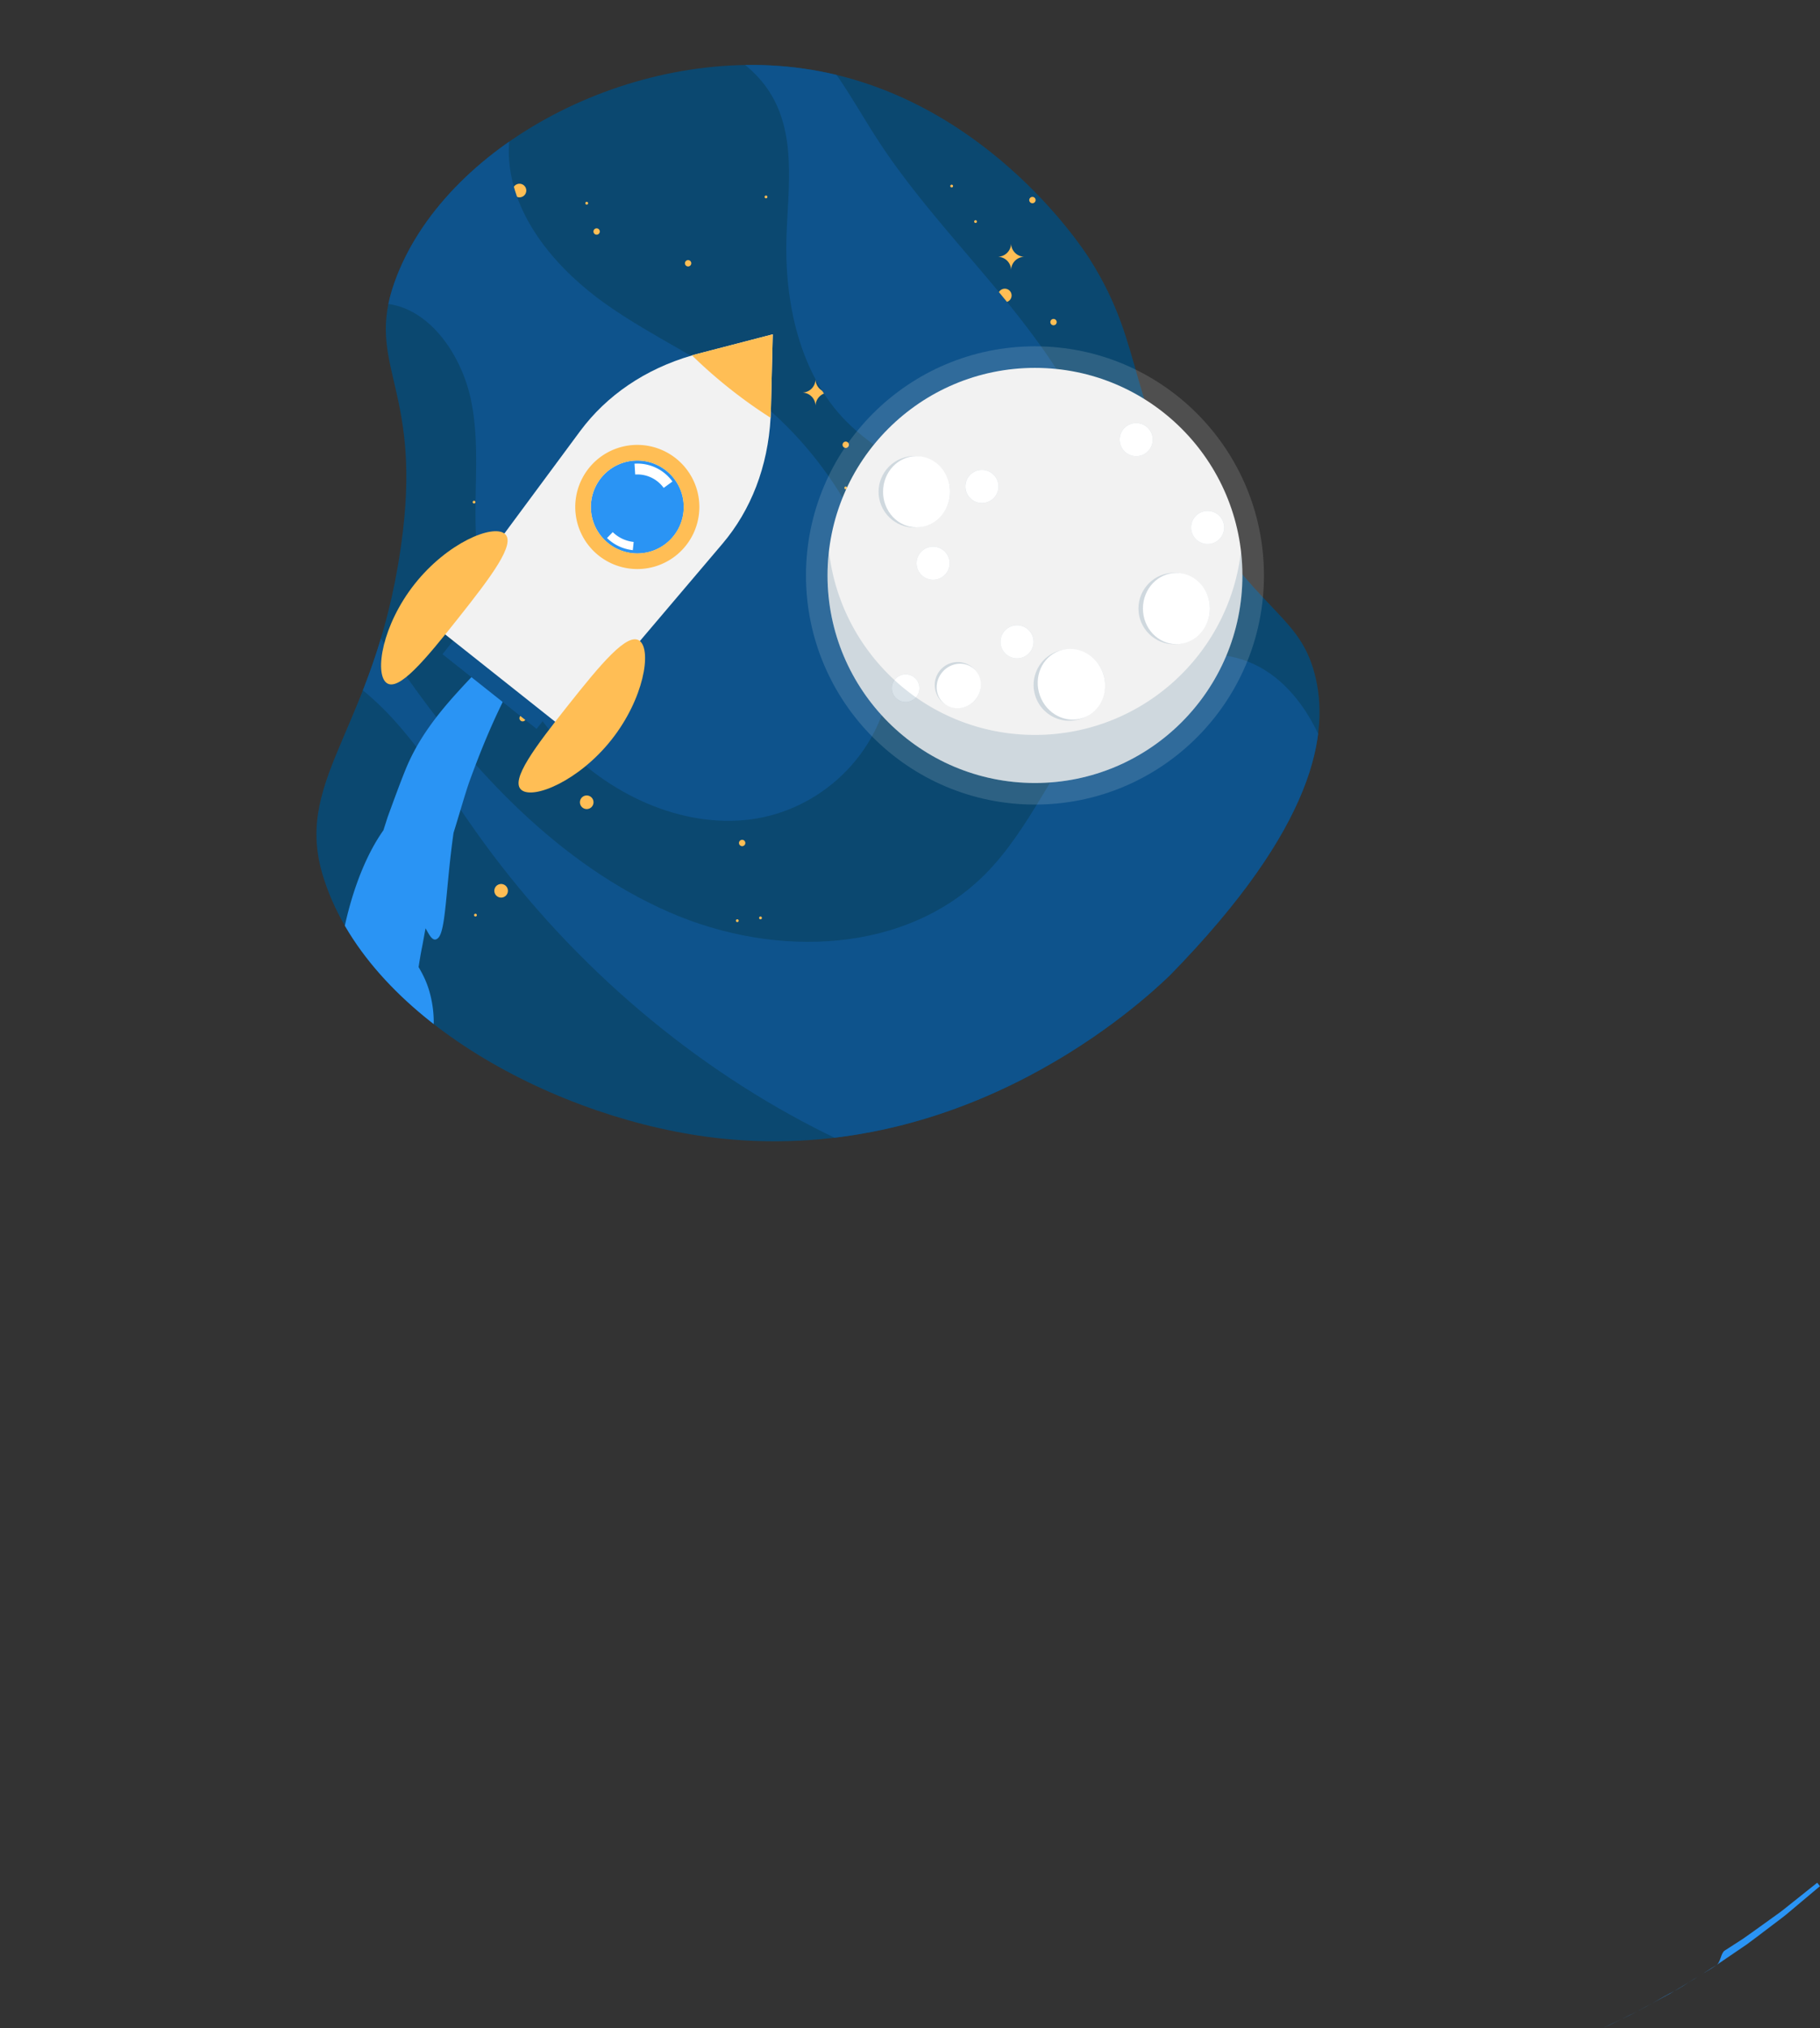 <svg xmlns="http://www.w3.org/2000/svg" xmlns:xlink="http://www.w3.org/1999/xlink" viewBox="0 0 2871.58 3197.87"><rect x="0" y="0" width="2871.58" height="3197.87" fill="#333333" stroke="none"/><defs><style>.cls-1{fill:none;}.cls-2{isolation:isolate;}.cls-3{fill:#2a94f4;}.cls-12,.cls-4{fill:#0b4870;}.cls-5{clip-path:url(#clip-path);}.cls-6{fill:#ffbe55;}.cls-7,.cls-8{fill:#0e538c;}.cls-7{mix-blend-mode:lighten;}.cls-11,.cls-9{fill:#f2f2f2;}.cls-10{fill:#fff;}.cls-11,.cls-12{opacity:0.15;}</style><clipPath id="clip-path" transform="translate(254.24 -62.37)"><path class="cls-1" d="M1591.45,1600.45c-44.43,42.65-319.52,298.22-708.27,257.09-253.86-26.87-561.29-188-628.76-417.12-46-156.13,90.49-235,127-540C408.73,672.2,322.58,636.3,368,508.12c76.51-216,374.87-376,645.28-337.62,280.41,39.77,438.62,279.7,451.19,299.42,92.26,144.68,54.28,226.58,181.71,418.14,94.49,142,150.16,149.31,173.45,235.4C1844.83,1216.65,1822,1364.89,1591.45,1600.45Z"/></clipPath></defs><title>To_the_moon_July312019</title><g class="cls-2"><g id="Layer_1" data-name="Layer 1"><path class="cls-3" d="M2432.05,3174.85l-6.28,3.86C2427.52,3177.7,2429.68,3176.36,2432.05,3174.85Z" transform="translate(254.24 -62.37)"/><path class="cls-3" d="M2330.3,3233.24c-8.55,4.29-17.4,8.74-26.44,13.19C2312.9,3242.11,2321.76,3237.79,2330.3,3233.24Z" transform="translate(254.24 -62.37)"/><path class="cls-3" d="M2352.56,3221.16l-22.26,12.08C2337.09,3229.77,2344.77,3225.53,2352.56,3221.16Z" transform="translate(254.24 -62.37)"/><path class="cls-3" d="M2425.77,3178.71c-5.78,3.28-10.55,6.29-15.21,9.27C2415.7,3184.83,2420.77,3181.72,2425.77,3178.71Z" transform="translate(254.24 -62.37)"/><path class="cls-3" d="M2410.56,3188c-7.38,4.53-14.93,9.15-22.71,13.74C2397.09,3196.68,2403.71,3192.36,2410.56,3188Z" transform="translate(254.24 -62.37)"/><path class="cls-3" d="M2612.92,3031.08l-38.88,31c-6.4,5-13.3,10.89-21.33,16.74l-26.37,18.93c-9.55,6.77-19.63,14.27-30.69,21.85L2467,3138.07c-6.33,4.08-6.32,18.5-13,22.8-5.2,3-14.6,9.3-22,14l14.69-9,19.36-13.17,35.65-24.26c11-7.93,21-15.78,30.45-22.86l26.12-19.78c7.93-6.09,14.65-12.14,20.93-17.29l38.09-32Z" transform="translate(254.24 -62.37)"/><path class="cls-3" d="M2352.56,3221.16l28.06-15.21q3.65-2.11,7.23-4.23l-.64.36C2377.33,3207.12,2364.8,3214.3,2352.56,3221.16Z" transform="translate(254.24 -62.37)"/><path class="cls-3" d="M2303.86,3246.43c-9.46,4.51-19.13,9-28.87,13.81C2284.72,3255.76,2294.39,3251.09,2303.86,3246.43Z" transform="translate(254.24 -62.37)"/><path class="cls-4" d="M1591.45,1600.45c-44.43,42.65-319.52,298.22-708.27,257.09-253.86-26.87-561.29-188-628.76-417.12-46-156.13,90.49-235,127-540C408.73,672.2,322.58,636.3,368,508.12c76.51-216,374.87-376,645.28-337.62,280.41,39.77,438.62,279.7,451.19,299.42,92.26,144.68,54.28,226.58,181.71,418.14,94.49,142,150.16,149.31,173.45,235.4C1844.83,1216.65,1822,1364.89,1591.45,1600.45Z" transform="translate(254.24 -62.37)"/><g class="cls-5"><path class="cls-6" d="M682.19,1327.4a10.71,10.71,0,1,1-10.71-10.71A10.71,10.71,0,0,1,682.19,1327.4Z" transform="translate(254.24 -62.37)"/><path class="cls-6" d="M1247.27,1913.8a10.71,10.71,0,1,1-10.7-10.7A10.71,10.71,0,0,1,1247.27,1913.8Z" transform="translate(254.24 -62.37)"/><path class="cls-6" d="M576.12,362.81a10.71,10.71,0,1,1-10.7-10.7A10.7,10.7,0,0,1,576.12,362.81Z" transform="translate(254.24 -62.37)"/><path class="cls-6" d="M1346.8,1579.7a10.7,10.7,0,1,1-10.7-10.7A10.7,10.7,0,0,1,1346.8,1579.7Z" transform="translate(254.24 -62.37)"/><path class="cls-6" d="M1159.48,808.85a10.71,10.71,0,1,1-10.7-10.7A10.7,10.7,0,0,1,1159.48,808.85Z" transform="translate(254.24 -62.37)"/><path class="cls-6" d="M1341.84,528.29a10.7,10.7,0,1,1-10.7-10.7A10.7,10.7,0,0,1,1341.84,528.29Z" transform="translate(254.24 -62.37)"/><path class="cls-6" d="M547.13,1467a10.71,10.71,0,1,1-10.7-10.71A10.7,10.7,0,0,1,547.13,1467Z" transform="translate(254.24 -62.37)"/><path class="cls-6" d="M495.92,1296.31a2.2,2.2,0,1,1-2.2-2.2A2.19,2.19,0,0,1,495.92,1296.31Z" transform="translate(254.24 -62.37)"/><path class="cls-6" d="M514.61,756.54a2.2,2.2,0,1,1-2.2-2.19A2.2,2.2,0,0,1,514.61,756.54Z" transform="translate(254.24 -62.37)"/><path class="cls-6" d="M956.54,372.88a2.2,2.2,0,1,1-2.2-2.19A2.21,2.21,0,0,1,956.54,372.88Z" transform="translate(254.24 -62.37)"/><path class="cls-6" d="M1082.37,831.71a2.2,2.2,0,1,1-2.19-2.2A2.2,2.2,0,0,1,1082.37,831.71Z" transform="translate(254.24 -62.37)"/><path class="cls-6" d="M1084.57,1964.8a2.2,2.2,0,1,1-2.2-2.19A2.19,2.19,0,0,1,1084.57,1964.8Z" transform="translate(254.24 -62.37)"/><circle class="cls-6" cx="1163.29" cy="1451.76" r="2.2"/><path class="cls-6" d="M579.73,1156.69a2.2,2.2,0,1,1-2.2-2.2A2.2,2.2,0,0,1,579.73,1156.69Z" transform="translate(254.24 -62.37)"/><path class="cls-6" d="M1333.34,751.58a2.2,2.2,0,1,1-2.2-2.19A2.2,2.2,0,0,1,1333.34,751.58Z" transform="translate(254.24 -62.37)"/><path class="cls-6" d="M1249.47,355.73a2.2,2.2,0,1,1-2.2-2.19A2.21,2.21,0,0,1,1249.47,355.73Z" transform="translate(254.24 -62.37)"/><path class="cls-6" d="M538.62,539a2.2,2.2,0,1,1-2.19-2.2A2.19,2.19,0,0,1,538.62,539Z" transform="translate(254.24 -62.37)"/><path class="cls-6" d="M495.92,854.13a2.2,2.2,0,1,1-2.2-2.2A2.19,2.19,0,0,1,495.92,854.13Z" transform="translate(254.24 -62.37)"/><circle class="cls-6" cx="925.72" cy="320.44" r="2.2"/><path class="cls-6" d="M1144.76,888a2.2,2.2,0,1,1-2.2-2.19A2.21,2.21,0,0,1,1144.76,888Z" transform="translate(254.24 -62.37)"/><path class="cls-6" d="M498.12,1505.34a2.2,2.2,0,1,1-2.2-2.2A2.21,2.21,0,0,1,498.12,1505.34Z" transform="translate(254.24 -62.37)"/><path class="cls-6" d="M1089,1904.59a2.2,2.2,0,1,1-2.19-2.2A2.19,2.19,0,0,1,1089,1904.59Z" transform="translate(254.24 -62.37)"/><path class="cls-6" d="M1107.25,867.83a2.2,2.2,0,1,1-2.2-2.2A2.2,2.2,0,0,1,1107.25,867.83Z" transform="translate(254.24 -62.37)"/><path class="cls-6" d="M1374.76,1529.44a2.2,2.2,0,1,1-2.2-2.19A2.2,2.2,0,0,1,1374.76,1529.44Z" transform="translate(254.24 -62.37)"/><path class="cls-6" d="M947.86,1509.73a2.2,2.2,0,1,1-2.2-2.19A2.2,2.2,0,0,1,947.86,1509.73Z" transform="translate(254.24 -62.37)"/><path class="cls-6" d="M1435.15,1087.78a2.2,2.2,0,1,1-2.2-2.2A2.2,2.2,0,0,1,1435.15,1087.78Z" transform="translate(254.24 -62.37)"/><path class="cls-6" d="M1276.18,1764.22a2.2,2.2,0,1,1-2.2-2.2A2.2,2.2,0,0,1,1276.18,1764.22Z" transform="translate(254.24 -62.37)"/><path class="cls-6" d="M1408,1885.37a2.2,2.2,0,1,1-2.2-2.19A2.2,2.2,0,0,1,1408,1885.37Z" transform="translate(254.24 -62.37)"/><path class="cls-6" d="M470.07,1213.47a2.19,2.19,0,1,1-2.75-1.44A2.2,2.2,0,0,1,470.07,1213.47Z" transform="translate(254.24 -62.37)"/><path class="cls-6" d="M1415.06,851.28a2.19,2.19,0,1,1-2.74-1.45A2.2,2.2,0,0,1,1415.06,851.28Z" transform="translate(254.24 -62.37)"/><path class="cls-6" d="M1287.05,411.1a2.19,2.19,0,1,1-2.74-1.45A2.19,2.19,0,0,1,1287.05,411.1Z" transform="translate(254.24 -62.37)"/><path class="cls-6" d="M575.34,1194.86a5,5,0,1,1-5-5A5,5,0,0,1,575.34,1194.86Z" transform="translate(254.24 -62.37)"/><path class="cls-6" d="M1413,570.27a5,5,0,1,1-5-5A5,5,0,0,1,1413,570.27Z" transform="translate(254.24 -62.37)"/><path class="cls-6" d="M1031.35,1926.42a5,5,0,1,1-5-5A5,5,0,0,1,1031.35,1926.42Z" transform="translate(254.24 -62.37)"/><path class="cls-6" d="M1107.81,934.65a5,5,0,1,1-5-5A5,5,0,0,1,1107.81,934.65Z" transform="translate(254.24 -62.37)"/><path class="cls-6" d="M1341.06,1744.41a5,5,0,1,1-5-5A5,5,0,0,1,1341.06,1744.41Z" transform="translate(254.24 -62.37)"/><path class="cls-6" d="M1246.49,1668.73a5,5,0,1,1-5-5A5,5,0,0,1,1246.49,1668.73Z" transform="translate(254.24 -62.37)"/><path class="cls-6" d="M1396.9,982.1a5,5,0,1,1-5-5A5,5,0,0,1,1396.9,982.1Z" transform="translate(254.24 -62.37)"/><path class="cls-6" d="M911.81,1189.9a5,5,0,1,1-5-5A5,5,0,0,1,911.81,1189.9Z" transform="translate(254.24 -62.37)"/><path class="cls-6" d="M916.77,835a5,5,0,1,1-5-5A5,5,0,0,1,916.77,835Z" transform="translate(254.24 -62.37)"/><path class="cls-6" d="M1085.14,763.7a5,5,0,1,1-5-5A5,5,0,0,1,1085.14,763.7Z" transform="translate(254.24 -62.37)"/><path class="cls-6" d="M831.49,888a5,5,0,1,1-5-5A5,5,0,0,1,831.49,888Z" transform="translate(254.24 -62.37)"/><path class="cls-6" d="M921.73,1391.62a5,5,0,1,1-5-5A5,5,0,0,1,921.73,1391.62Z" transform="translate(254.24 -62.37)"/><path class="cls-6" d="M493.72,1161.65a5,5,0,1,1-5-5A5,5,0,0,1,493.72,1161.65Z" transform="translate(254.24 -62.37)"/><path class="cls-6" d="M1379.72,377.84a5,5,0,1,1-5-5A5,5,0,0,1,1379.72,377.84Z" transform="translate(254.24 -62.37)"/><path class="cls-6" d="M692.11,427.41a5,5,0,1,1-5-5A5,5,0,0,1,692.11,427.41Z" transform="translate(254.24 -62.37)"/><path class="cls-6" d="M488.76,488.51a5,5,0,1,1-5-5A5,5,0,0,1,488.76,488.51Z" transform="translate(254.24 -62.37)"/><path class="cls-6" d="M570.38,862.87a5,5,0,1,1-5-5A5,5,0,0,1,570.38,862.87Z" transform="translate(254.24 -62.37)"/><path class="cls-6" d="M836.45,477.52a5,5,0,1,1-5-5A5,5,0,0,1,836.45,477.52Z" transform="translate(254.24 -62.37)"/><path class="cls-6" d="M1058.73,870a5,5,0,1,1-5-5A5,5,0,0,1,1058.73,870Z" transform="translate(254.24 -62.37)"/><path class="cls-6" d="M650.22,1129.74h0A21.26,21.26,0,0,0,629,1108.48h0a21.26,21.26,0,0,0,21.26-21.26h0a21.26,21.26,0,0,0,21.26,21.26h0A21.26,21.26,0,0,0,650.22,1129.74Z" transform="translate(254.24 -62.37)"/><path class="cls-6" d="M1032.5,702.66h0a21.26,21.26,0,0,0-21.26-21.26h0a21.26,21.26,0,0,0,21.26-21.26h0a21.26,21.26,0,0,0,21.27,21.26h0A21.26,21.26,0,0,0,1032.5,702.66Z" transform="translate(254.24 -62.37)"/><path class="cls-6" d="M933.08,1744.41h0a21.26,21.26,0,0,0-21.27-21.26h0a21.26,21.26,0,0,0,21.27-21.26h0a21.26,21.26,0,0,0,21.26,21.26h0A21.26,21.26,0,0,0,933.08,1744.41Z" transform="translate(254.24 -62.37)"/><path class="cls-6" d="M1341.06,488.51h0a21.26,21.26,0,0,0-21.26-21.26h0A21.26,21.26,0,0,0,1341.06,446h0a21.26,21.26,0,0,0,21.26,21.27h0A21.26,21.26,0,0,0,1341.06,488.51Z" transform="translate(254.24 -62.37)"/><path class="cls-7" d="M-162.8,1471.32C-151.32,1342.94-90.13,1225,4,1149.87c49.48-39.5,110.57-68,175.56-61.87,68.89,6.46,133.43,51,183.8,105.33s89.43,118.61,132.48,179.35c140.38,198.09,327.13,361.29,536,468.48,84.57,43.39,173.78,78,264.71,88.44,217.79,25,428.11-102.28,519-301.62,46.9-102.88,64-225.47,33.86-342.29-17.84-69.13-56-139.32-117.43-172.14-92.74-49.53-198.79,5-261.23,81.63s-100.63,174.7-169.67,244.68c-123.46,125.13-329.1,135.36-500,60.62s-310.4-221.29-420.76-381c-72.71-105.22-136.49-221.41-156.38-346-8.71-54.53-8.32-111.81,14.1-158.73S308.83,534,360.54,542c65.92,10.21,114.1,82.32,128.43,151.48s4.6,138.75,7.59,208.39c5,116.73,48.48,237,128.25,325.36s196.9,141.19,305.07,127.22,201.71-99.3,219.7-212.36c9.52-59.81-1.24-123.61-21.87-183.23-37.3-107.77-107.51-205.37-196.88-273.67C858.66,630,775.76,594.3,701.86,542s-142-129.45-152.13-219.68c-9.18-82.17,35.18-160.75,102.34-195.6S805,98.44,877.22,136c32,16.66,62.51,39.81,82.64,71.27,42.65,66.64,29.51,150.21,26.85,226.82-3.59,103.11,19.87,217.47,94.18,292.6,74.78,75.6,195.84,108.47,231.2,209.23,10.39,29.59,11.25,61,18.48,91.38s23.67,62.36,51.45,74.17c41.44,17.6,81.48-18.93,99.74-58.56,57.8-125.48,5-288.37-77.82-411.74s-193.62-225-274.31-349.78c-45.94-71.05-86-153.48-157.62-193.64C895.78,45,807.27,63.7,730.32,89.81,327.39,226.52-84.62,402-254.24,808.21" transform="translate(254.24 -62.37)"/></g><g class="cls-5"><path class="cls-3" d="M389.18,1787.33c.56-38.17,3-75.75,6.42-112.67,8.32-1.41,13.95,59.11,21,52.92,9.32-8.18,21-49.84,7.09-100.36-4.68-17-11.34-29.41-17.47-39.94,1.59-10.36,3.28-20.67,5.34-30.84s3.67-20.3,5.64-30.35c6,10.55,11.84,23.45,20.05,15.13,12.19-12.37,11.95-80,24.15-165.79,6-18.7,18.57-62.74,25-80.7,34.79-95.66,63.68-151.73,106.35-223.07q16.53-28,33.25-53.42-14.24-11.16-28.79-22.26l-2.58,3.28c-12.22,15.8-23.68,33-36.19,50.41-48.21,70.65-132.16,127.19-172.4,225.18-10,24.51-19.11,50-28.65,75.84-2.21,6.9-4.46,13.93-6.7,20.9C299,1444.7,280.29,1557.7,280.1,1592.25c-.38,65.92,29.4,23.87,32.3,95.46.78,19.2-1.47,34.07-5.07,46.49,25.23,14.47,48.95,28.56,72.67,46.8A107.83,107.83,0,0,0,389.18,1787.33Z" transform="translate(254.24 -62.37)"/></g><rect class="cls-8" x="510.56" y="1042.43" width="40" height="189.47" transform="translate(-435.83 783.8) rotate(-51.58)"/><path class="cls-9" d="M885.63,919.78,637,1212.56l-204.22-162L661.32,741.86c41.66-56,102.33-97.58,176.29-119.06,3.72-1.2,7.75-2.16,11.63-3.23L965,589.52l-2.91,119.56-.5,12.06C957.35,797.92,930.85,866.58,885.63,919.78Z" transform="translate(254.24 -62.37)"/><path class="cls-6" d="M961.59,721.14a769.83,769.83,0,0,1-64.52-46,767.19,767.19,0,0,1-59.46-52.35c3.72-1.2,7.75-2.16,11.63-3.23L965,589.52l-2.91,119.56Z" transform="translate(254.24 -62.37)"/><path class="cls-3" d="M820.62,838a73.28,73.28,0,1,1-93.07-45.51A73.31,73.31,0,0,1,820.62,838Z" transform="translate(254.24 -62.37)"/><path class="cls-6" d="M775,931A73.22,73.22,0,1,0,682,885.53,73.31,73.31,0,0,0,775,931ZM843.9,830a97.9,97.9,0,1,1-124.29-60.87A98,98,0,0,1,843.9,830Z" transform="translate(254.24 -62.37)"/><path class="cls-10" d="M806.73,821.63A68.5,68.5,0,0,0,777,798.32l-2.06-.8a68.44,68.44,0,0,0-28.08-4l1.12,17.07a51.33,51.33,0,0,1,20.8,2.94l2.07.8a51.36,51.36,0,0,1,22.07,17.37Z" transform="translate(254.24 -62.37)"/><path class="cls-10" d="M703.49,910.74c.65.64,1.32,1.26,2,1.87l1.66,1.46a68.45,68.45,0,0,0,37.06,15.77l1.35-12.93a55.46,55.46,0,0,1-29.86-12.64L714,902.81l-1.46-1.37Z" transform="translate(254.24 -62.37)"/><path class="cls-6" d="M468.66,1037.27C417.16,1102.2,374.34,1154,355.43,1139s-6.74-91.1,44.76-156S523,888.87,541.93,903.86,520.16,972.35,468.66,1037.27Z" transform="translate(254.24 -62.37)"/><path class="cls-6" d="M641.92,1174.7c-51.5,64.93-92.17,118.42-73.26,133.42s90.23-14.18,141.73-79.11,63.67-141,44.76-156S693.42,1109.78,641.92,1174.7Z" transform="translate(254.24 -62.37)"/><circle class="cls-9" cx="1632.95" cy="907.37" r="327.29"/><circle class="cls-11" cx="1632.95" cy="907.37" r="361.29"/><circle class="cls-12" cx="1188.32" cy="837.77" r="56.33" transform="translate(23.19 460.21) rotate(-22.66)"/><ellipse class="cls-10" cx="1446.09" cy="775.4" rx="52.8" ry="56.15"/><path class="cls-12" d="M1485.93,1123.49a56.33,56.33,0,1,1-72-34A56.34,56.34,0,0,1,1485.93,1123.49Z" transform="translate(254.24 -62.37)"/><ellipse class="cls-10" cx="1436.24" cy="1141.33" rx="52.8" ry="56.15" transform="translate(-46.95 490.11) rotate(-19.75)"/><circle class="cls-12" cx="1852.57" cy="959.53" r="56.33"/><ellipse class="cls-10" cx="1856.11" cy="959.53" rx="52.8" ry="56.15"/><circle class="cls-12" cx="1217.95" cy="950.48" r="26.1" transform="translate(-46.71 1170.51) rotate(-48.5)"/><path class="cls-10" d="M1236.52,932.19a26.06,26.06,0,1,0,.87,35.69A26.08,26.08,0,0,0,1236.52,932.19Z" transform="translate(254.24 -62.37)"/><path class="cls-12" d="M1369.91,1091.77a26.09,26.09,0,1,1-2-36.85A26.09,26.09,0,0,1,1369.91,1091.77Z" transform="translate(254.24 -62.37)"/><path class="cls-10" d="M1369,1056.08a26.06,26.06,0,1,0,.87,35.69A26.07,26.07,0,0,0,1369,1056.08Z" transform="translate(254.24 -62.37)"/><path class="cls-12" d="M1557.91,772.93a26.1,26.1,0,1,1-2-36.85A26.1,26.1,0,0,1,1557.91,772.93Z" transform="translate(254.24 -62.37)"/><path class="cls-10" d="M1557,737.23a26.06,26.06,0,1,0,.88,35.7A26.07,26.07,0,0,0,1557,737.23Z" transform="translate(254.24 -62.37)"/><path class="cls-12" d="M1670.57,911.51a26.1,26.1,0,1,1-2-36.85A26.11,26.11,0,0,1,1670.57,911.51Z" transform="translate(254.24 -62.37)"/><path class="cls-10" d="M1669.7,875.81a26.07,26.07,0,1,0,.87,35.7A26.08,26.08,0,0,0,1669.7,875.81Z" transform="translate(254.24 -62.37)"/><path class="cls-12" d="M1283.83,1166.68a36.22,36.22,0,1,1-2.83-51.14A36.22,36.22,0,0,1,1283.83,1166.68Z" transform="translate(254.24 -62.37)"/><ellipse class="cls-10" cx="1258.54" cy="1144.04" rx="36.1" ry="33.94" transform="translate(-179.03 1256.45) rotate(-48.17)"/><path class="cls-12" d="M1190.89,1162a21.74,21.74,0,1,1-1.7-30.7A21.74,21.74,0,0,1,1190.89,1162Z" transform="translate(254.24 -62.37)"/><path class="cls-10" d="M1190.16,1132.24a21.72,21.72,0,1,0,.73,29.74A21.74,21.74,0,0,0,1190.16,1132.24Z" transform="translate(254.24 -62.37)"/><path class="cls-12" d="M1320.68,834.07a26.1,26.1,0,1,1-21-30.32A26.09,26.09,0,0,1,1320.68,834.07Z" transform="translate(254.24 -62.37)"/><path class="cls-10" d="M1301.24,804.12a26.06,26.06,0,1,0,19.44,30A26.08,26.08,0,0,0,1301.24,804.12Z" transform="translate(254.24 -62.37)"/><path class="cls-12" d="M1378.71,1221.21c-167.93,0-306.24-126.49-325-289.38a329.36,329.36,0,0,0-2.26,37.9c0,180.76,146.53,327.29,327.29,327.29S1706,1150.49,1706,969.73a331.63,331.63,0,0,0-2.25-37.9C1685,1094.72,1546.64,1221.21,1378.71,1221.21Z" transform="translate(254.24 -62.37)"/></g></g></svg>